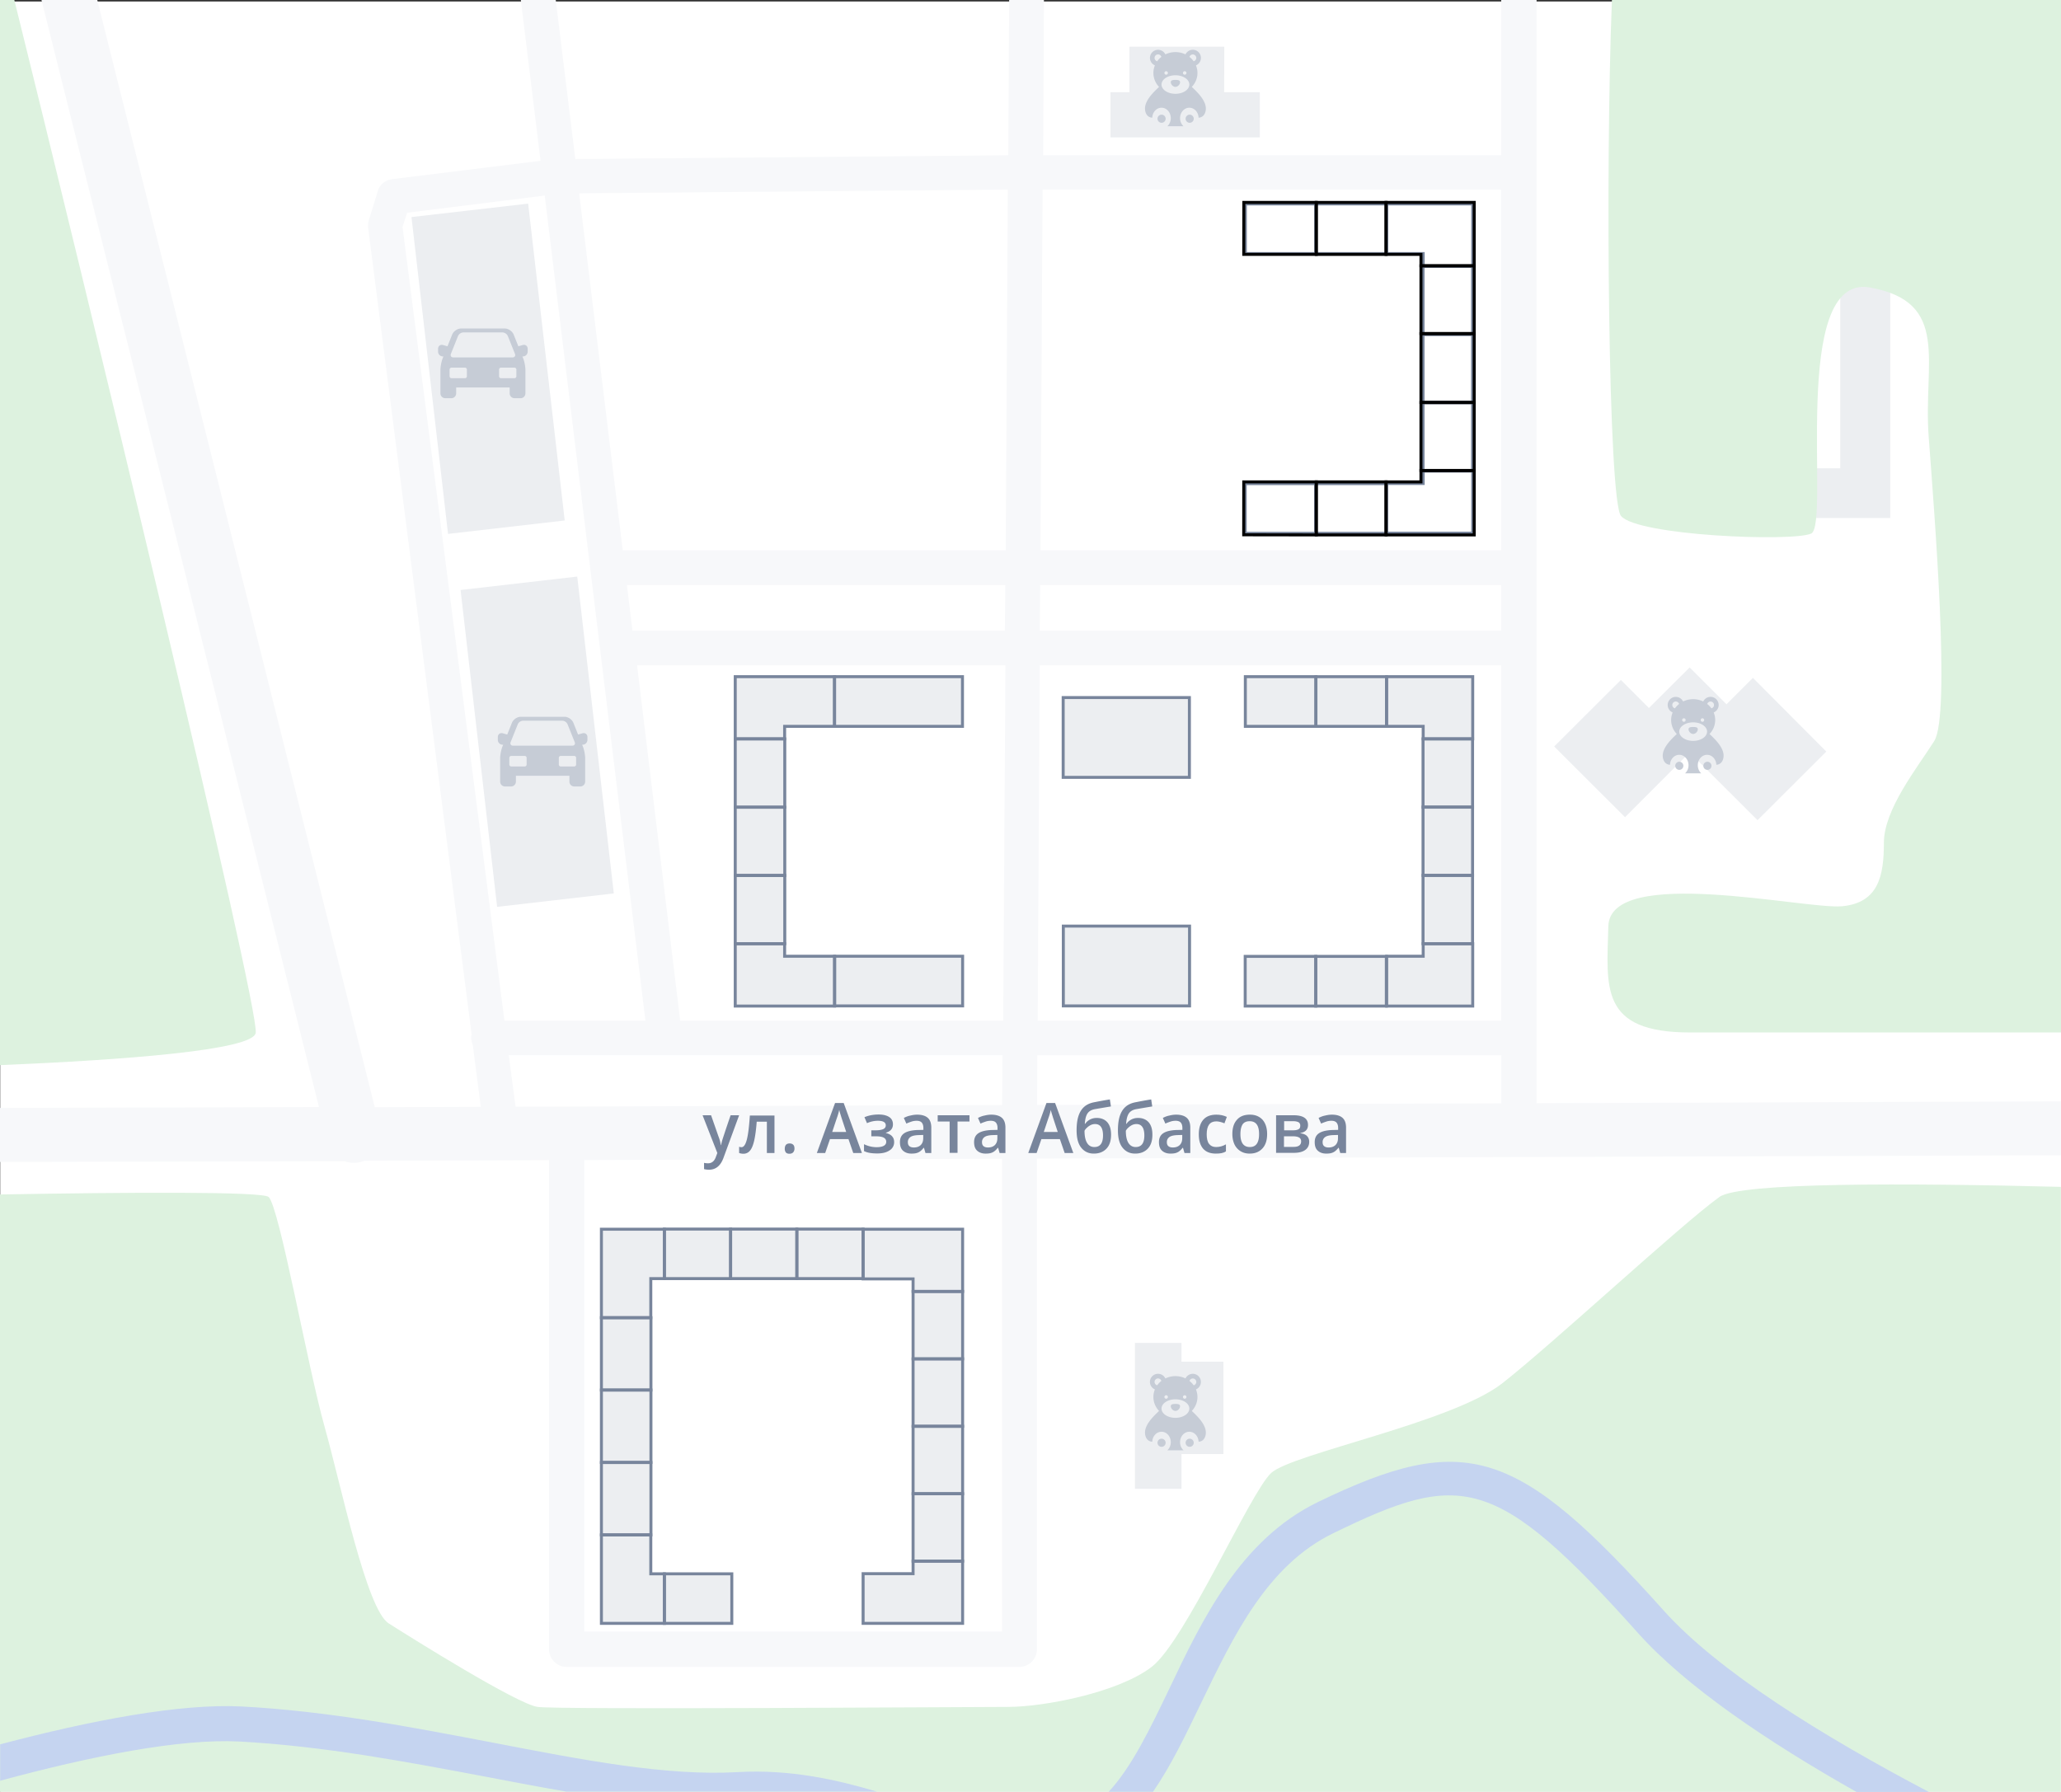 <?xml version="1.0" encoding="UTF-8" standalone="no"?>
<svg
   xmlns:dc="http://purl.org/dc/elements/1.1/"
   xmlns:cc="http://creativecommons.org/ns#"
   xmlns:rdf="http://www.w3.org/1999/02/22-rdf-syntax-ns#"
   xmlns:svg="http://www.w3.org/2000/svg"
   xmlns="http://www.w3.org/2000/svg"
   xmlns:sodipodi="http://sodipodi.sourceforge.net/DTD/sodipodi-0.dtd"
   xmlns:inkscape="http://www.inkscape.org/namespaces/inkscape"
   width="207"
   height="180"
   version="1.1"
   id="svg1733"
   sodipodi:docname="scheme_draw.svg"
   inkscape:version="0.92.2 (5c3e80d, 2017-08-06)">
  <rect width="100%" height="100%" fill="#333333" stroke="none"/>
  <defs
     id="defs1737" />
  <sodipodi:namedview
     pagecolor="#ffffff"
     bordercolor="#666666"
     borderopacity="1"
     objecttolerance="10"
     gridtolerance="10"
     guidetolerance="10"
     inkscape:pageopacity="0"
     inkscape:pageshadow="2"
     inkscape:window-width="1920"
     inkscape:window-height="1017"
     id="namedview1735"
     showgrid="false"
     showguides="true"
     inkscape:guide-bbox="true"
     inkscape:zoom="8"
     inkscape:cx="116.92006"
     inkscape:cy="134.14703"
     inkscape:window-x="-8"
     inkscape:window-y="-8"
     inkscape:window-maximized="1"
     inkscape:current-layer="g1731" />
  <g
     fill="none"
     fill-rule="evenodd"
     id="g1731">
    <path
       d="M 0.023,0.148 H 207.023 V 180.148 H 0.023 Z"
       id="path1601"
       inkscape:connector-curvature="0"
       style="fill:#ffffff" />
    <path
       fill="#ECEEF1"
       d="M91.707 123.476L65.409 123.476 60.389 123.476 60.389 128.466 60.389 158.062 60.389 163.052 65.409 163.052 73.501 163.052 73.501 158.062 65.409 158.062 65.409 128.466 91.707 128.466 91.707 158.062 86.687 158.062 86.687 163.052 91.707 163.052 96.682 163.052 96.682 123.476z"
       id="path1603" />
    <path
       d="M96.832 163.216H86.537v-5.289h5.02v-1.259h5.275v6.548zm-9.995-.299h9.695v-5.949h-4.675v1.258h-5.02v4.691zm9.995-33.042h-5.275v-1.259h-5.02v-5.29h10.295v6.549zm-4.975-.3h4.675v-5.949h-9.695v4.69h5.02v1.259z"
       fill="#78859C"
       fill-rule="nonzero"
       id="path1605" />
    <path
       d="M96.832 156.968h-5.275v-7.073h5.275v7.073zm-4.975-.3h4.675v-6.473h-4.675v6.473z"
       fill="#78859C"
       fill-rule="nonzero"
       id="path1607" />
    <path
       d="M96.832 150.195h-5.275v-7.073h5.275v7.073zm-4.975-.3h4.675v-6.473h-4.675v6.473z"
       fill="#78859C"
       fill-rule="nonzero"
       id="path1609" />
    <path
       d="M96.832 143.421h-5.275v-7.073h5.275v7.073zm-4.975-.299h4.675v-6.474h-4.675v6.474z"
       fill="#78859C"
       fill-rule="nonzero"
       id="path1611" />
    <path
       d="M96.832 136.648h-5.275v-7.073h5.275v7.073zm-4.975-.299h4.675v-6.474h-4.675v6.474zM65.528 154.33h-5.274v-7.567h5.274v7.567zm-4.974-.299h4.675v-6.968h-4.675v6.968z"
       fill="#78859C"
       fill-rule="nonzero"
       id="path1613" />
    <path
       d="M65.528 147.048h-5.274v-7.568h5.274v7.568zm-4.974-.3h4.675v-6.968h-4.675v6.968z"
       fill="#78859C"
       fill-rule="nonzero"
       id="path1615" />
    <path
       d="M65.528 139.78h-5.274v-7.567h5.274v7.567zm-4.974-.3h4.675v-6.968h-4.675v6.968zm12.977-10.894h-6.953v-5.274h6.953v5.274zm-6.654-.3h6.354v-4.675h-6.354v4.675z"
       fill="#78859C"
       fill-rule="nonzero"
       id="path1617" />
    <path
       d="M80.184 128.586H73.23v-5.274h6.953v5.274zm-6.654-.3h6.354v-4.675H73.53v4.675zm.12 34.931h-7.072v-5.275h7.072v5.275zm-6.773-.3h6.474v-4.675h-6.474v4.675z"
       fill="#78859C"
       fill-rule="nonzero"
       id="path1619" />
    <path
       d="M66.877 163.217h-6.623v-9.186h5.26v3.911h1.363v5.275zm-6.323-.3h6.023v-4.675h-1.363v-3.912h-4.66v8.587zm4.96-30.404h-5.26v-9.186h6.623v5.259h-1.363v3.927zm-4.96-.3h4.66v-3.926h1.364v-4.661h-6.024v8.587zm26.283-3.627h-6.953v-5.274h6.953v5.274zm-6.653-.3h6.353v-4.675h-6.353v4.675z"
       fill="#78859C"
       fill-rule="nonzero"
       id="path1621" />
    <path
       fill="#ECEEF1"
       d="M73.845 67.972L73.845 72.962 73.845 96.054 73.845 101.044 78.865 101.044 96.682 101.044 96.682 96.054 78.85 96.054 78.85 72.962 96.667 72.962 96.667 67.972 78.85 67.972z"
       id="path1623" />
    <path
       d="M83.975 101.209h-10.28v-6.564h5.26v1.26h5.02v5.304zm-9.98-.3h9.68v-4.705h-5.02v-1.259h-4.66v5.964z"
       fill="#78859C"
       fill-rule="nonzero"
       id="path1625" />
    <path
       d="M78.97 94.945h-5.275v-7.163h5.275v7.163zm-4.975-.3h4.675v-6.563h-4.675v6.563z"
       fill="#78859C"
       fill-rule="nonzero"
       id="path1627" />
    <path
       d="M78.97 88.097h-5.275v-7.163h5.275v7.163zm-4.975-.3h4.675v-6.563h-4.675v6.563z"
       fill="#78859C"
       fill-rule="nonzero"
       id="path1629" />
    <path
       d="M78.97 81.234h-5.275V74.07h5.275v7.163zm-4.975-.3h4.675V74.37h-4.675v6.563zm22.837 20.26H83.675v-5.29h13.157v5.29zm-12.857-.3h12.557v-4.69H83.975v4.69z"
       fill="#78859C"
       fill-rule="nonzero"
       id="path1631" />
    <path
       d="M78.955 74.37h-5.26v-6.548h10.28v5.29h-5.02v1.259zm-4.96-.299h4.66v-1.259h5.02v-4.69h-9.68v5.949z"
       fill="#78859C"
       fill-rule="nonzero"
       id="path1633" />
    <path
       d="M96.817 73.112H83.66v-5.29h13.157v5.29zm-12.857-.3h12.557v-4.69H83.96v4.69z"
       fill="#78859C"
       fill-rule="nonzero"
       id="path1635" />
    <path
       d="m 184.844,18.959 h -17.832 v 4.99 h 17.817 v 23.092 h -17.817 v 4.99 h 17.817 5.02 v -4.99 -23.092 -4.99 z"
       id="path1637"
       inkscape:connector-curvature="0"
       style="fill:#eceef1" />
    <path
       d="M148.065 53.706h-8.946v-5.29h3.671v-1.258h5.275v6.548zm-8.647-.3h8.347v-5.949h-4.675v1.26h-3.672v4.69z"
       fill="#78859C"
       fill-rule="nonzero"
       id="path1639" />
    <path
       d="M148.05 47.457h-5.275v-7.163h5.275v7.163zm-4.975-.3h4.675v-6.563h-4.675v6.564z"
       fill="#78859C"
       fill-rule="nonzero"
       id="path1641" />
    <path
       d="M148.05 40.594h-5.275v-7.163h5.275v7.163zm-4.975-.3h4.675v-6.563h-4.675v6.563z"
       fill="#78859C"
       fill-rule="nonzero"
       id="path1643" />
    <path
       d="M148.05 33.746h-5.275v-7.163h5.275v7.163zm-4.975-.3h4.675v-6.563h-4.675v6.563zm-3.672-7.822h-7.387v-5.29h7.387v5.29zm-7.087-.3h6.788v-4.69h-6.788v4.69z"
       fill="#78859C"
       fill-rule="nonzero"
       id="path1645" />
    <path
       d="M132.316 25.624h-7.388v-5.29h7.388v5.29zm-7.088-.3h6.788v-4.69h-6.788v4.69zm14.16 28.397h-7.387v-5.29h7.387v5.29zm-7.087-.3h6.788v-4.69h-6.788v4.69z"
       id="path1647"
       fill-rule="nonzero"
       fill="#78859C" />
    <path
       d="M132.301 53.721h-7.388v-5.29h7.388v5.29zm-7.088-.3h6.788v-4.69h-6.788v4.69zm22.852-26.538h-5.275v-1.259h-3.671v-5.29h8.946v6.549zm-4.975-.3h4.675v-5.949h-8.347v4.69h3.672v1.26z"
       fill="#78859C"
       fill-rule="nonzero"
       id="path1649" />
    <path
       fill="#ECEEF1"
       d="M125.063 67.972L125.063 72.962 142.88 72.962 142.88 96.054 125.063 96.054 125.063 101.044 142.88 101.044 147.9 101.044 147.9 96.054 147.9 72.962 147.9 67.972 142.88 67.972z"
       id="path1651" />
    <path
       d="M148.065 101.209h-8.946v-5.305h3.671v-1.258h5.275v6.563zm-8.647-.3h8.347v-5.964h-4.675v1.259h-3.672v4.705z"
       fill="#78859C"
       fill-rule="nonzero"
       id="path1653" />
    <path
       d="M148.05 94.945h-5.275v-7.163h5.275v7.163zm-4.975-.3h4.675v-6.563h-4.675v6.563z"
       fill="#78859C"
       fill-rule="nonzero"
       id="path1655" />
    <path
       d="M148.05 88.082h-5.275v-7.163h5.275v7.163zm-4.975-.3h4.675V81.22h-4.675v6.563z"
       fill="#78859C"
       fill-rule="nonzero"
       id="path1657" />
    <path
       d="M148.05 81.234h-5.275V74.07h5.275v7.163zm-4.975-.3h4.675V74.37h-4.675v6.563zm-3.672-7.822h-7.387v-5.29h7.387v5.29zm-7.087-.3h6.788v-4.69h-6.788v4.69z"
       fill="#78859C"
       fill-rule="nonzero"
       id="path1659" />
    <path
       d="M132.316 73.112h-7.388v-5.29h7.388v5.29zm-7.088-.3h6.788v-4.69h-6.788v4.69zm14.16 28.397h-7.387v-5.29h7.387v5.29zm-7.087-.3h6.788v-4.69h-6.788v4.69z"
       fill="#78859C"
       fill-rule="nonzero"
       id="path1661" />
    <path
       d="M132.301 101.209h-7.388v-5.29h7.388v5.29zm-7.088-.3h6.788v-4.69h-6.788v4.69zm22.852-26.538h-5.275v-1.259h-3.671v-5.29h8.946v6.549zm-4.975-.3h4.675v-5.949h-8.347v4.69h3.672v1.259z"
       fill="#78859C"
       fill-rule="nonzero"
       id="path1663" />
    <path
       fill="#ECEEF1"
       d="M119.474 70.07L106.797 70.07 106.797 78.087 119.474 78.087z"
       id="path1675" />
    <path
       d="M119.609 78.237h-12.977V69.92h12.977v8.317zm-12.677-.3h12.377V70.22h-12.377v7.717z"
       fill="#78859C"
       fill-rule="nonzero"
       id="path1677" />
    <path
       fill="#ECEEF1"
       d="M119.474 93.027L106.797 93.027 106.797 101.044 119.474 101.044z"
       id="path1679" />
    <path
       d="M119.624 101.194h-12.977v-8.317h12.977v8.317zm-12.677-.3h12.377v-7.717h-12.377v7.717z"
       fill="#78859C"
       fill-rule="nonzero"
       id="path1681" />
    <path
       fill="#ECEEF1"
       d="M118.665 134.895L113.989 134.895 113.989 149.551 118.665 149.551 118.665 146.059 122.875 146.059 122.875 136.783 118.665 136.783z"
       id="path1683" />
    <path
       fill="#ECEEF1"
       d="M176.056 68.092L173.404 70.744 169.703 67.043 165.612 71.119 162.795 68.302 156.097 74.985 163.214 82.088 169.703 75.584 176.521 82.388 183.429 75.495z"
       id="path1685" />
    <path
       fill="#ECEEF1"
       d="M53.046 20.455L41.328 21.803 44.999 53.631 56.718 52.283z"
       id="path1687" />
    <path
       fill="#ECEEF1"
       d="M57.976 57.917L46.258 59.266 49.929 91.094 61.648 89.745z"
       id="path1689" />
    <path
       fill="#ECEEF1"
       d="M122.965 4.69L113.435 4.69 113.435 9.261 111.532 9.261 111.532 13.801 113.435 13.801 122.95 13.801 126.532 13.801 126.532 9.261 122.95 9.261z"
       id="path1691" />
    <path
       d="M37.642 111.219L9.77 0H4.166l27.871 111.204-32.037.09v5.424l34.615-.075c.3.12.63.165.974.165.21 0 .42-.045.674-.09.12-.045.21-.09.33-.12l170.392-.554v-5.41l-169.343.585z"
       fill="#F7F8FA"
       id="path1693" />
    <path
       d="M150.777 0v15.6h-46.003l.075-15.6h-3.492l-.09 15.6-43.486.374L55.818 0h-3.506l1.978 16.154-14.91 1.843c-.674.09-1.259.54-1.439 1.214l-.884 2.862c-.09.255-.09.51-.09.75l10.4 81.083c-.045.12-.045.255-.045.33 0 .255.09.509.165.749l1.139 8.811c.12.884.884 1.514 1.723 1.514h.21c.974-.12 1.648-1.004 1.513-1.933l-.974-7.388h49.585l-.045 7.133v50.769H58.68v-49.78c0-.959-.794-1.768-1.768-1.768s-1.768.794-1.768 1.768v51.563c0 .959.794 1.769 1.768 1.769h45.464c.974 0 1.768-.795 1.768-1.769v-52.537l.045-7.133h46.603v6.294a1.78 1.78 0 0 0 1.768 1.768c.974 0 1.769-.794 1.769-1.768V0h-3.552zM50.664 102.527L40.429 22.792l.465-1.423 13.816-1.724 10.114 82.882h-14.16zm50.094 0H68.316l-4.33-35.694h36.997l-.225 35.694zm.165-39.185H63.521l-.555-4.57h38.002l-.045 4.57zm.09-8.062H62.547L58.17 19.42l43.051-.374-.209 36.234zm49.764 47.247h-46.558l.21-35.694h46.348v35.694zm0-39.185h-46.348l.045-4.57h46.303v4.57zm0-8.062h-46.273l.21-36.234h46.048l.015 36.234z"
       fill="#F7F8FA"
       fill-rule="nonzero"
       id="path1695" />
    <path
       d="M161.896 0c-.675 16.978-.36 50.335.914 51.833 1.678 1.978 17.142 2.608 19.09 1.768 1.978-.839-2.232-26.163 5.904-24.725 8.137 1.469 5.35 7.478 5.904 14.955.555 7.523 2.233 28.007.555 30.615-1.678 2.652-5.05 6.848-5.05 10.204 0 3.357-.555 6.04-4.211 6.384-3.671.33-23.301-4.15-23.466 2.008-.165 6.174-.884 10.669 8.212 10.669H207V0h-45.104zm45.089 119.221c-15.539-.39-32.262-.465-34.3 1.019-3.911 2.817-16.813 14.82-21.863 18.761-5.095 3.911-20.979 7.013-23.137 8.946-2.142 1.978-8.631 16.873-12.002 19.481-3.372 2.607-10.864 4.031-14.416 4.031-3.536 0-45.254.299-47.277 0-2.068-.3-12.722-6.968-14.955-8.392-2.232-1.424-4.765-13.816-6.443-19.78s-4.51-21.923-5.604-23.047c-.585-.57-14.131-.48-26.988-.255v60h206.985v-60.764zM1.439 0H0v106.993c12.512-.524 25.49-1.498 25.684-3.252C26.029 100.879 8.152 27.033 1.439 0z"
       fill="#DDF2DF"
       id="path1697" />
    <path
       d="M74.13 178.007c-7.163.42-15.584-1.214-24.515-2.937-8.167-1.559-16.604-3.192-25.4-3.656-6.158-.3-15.014 1.378-24.2 3.806v3.656c9.186-2.487 18.042-4.241 23.99-3.941 8.602.465 16.888 2.053 24.935 3.566 2.698.525 5.35 1.019 7.957 1.469h31.184c-4.106-1.214-8.677-2.248-13.951-1.963zm92.951-16.244c-14.716-16.408-19.885-18.057-34.72-10.879-7.747 3.776-11.584 11.718-14.91 18.731-1.978 4.121-3.791 7.882-6.099 10.37h4.451c1.798-2.592 3.281-5.694 4.825-8.901 3.281-6.803 6.653-13.861 13.306-17.083 12.767-6.219 16.229-6.009 30.584 10.04 4.795 5.365 13.022 10.924 21.938 15.959h7.268c-10.715-5.634-21.174-12.123-26.643-18.237z"
       fill="#C5D4F0"
       id="path1699" />
    <path
       d="M70.564 112.028h.854l.749 2.143c.12.299.195.599.225.854h.03c.015-.12.06-.27.105-.45.06-.18.33-1.034.854-2.547h.854l-1.574 4.286c-.284.779-.764 1.183-1.438 1.183-.18 0-.345-.015-.51-.06v-.629c.12.03.255.045.405.045.375 0 .644-.225.794-.674l.135-.36-1.483-3.791zm7.252 3.791h-.794v-3.147h-1.02c-.06.81-.149 1.439-.254 1.904-.105.449-.24.794-.42 1.004a.824.824 0 0 1-.659.314c-.165 0-.314-.03-.434-.075v-.629c.075.03.165.045.24.045.224 0 .404-.255.539-.779.135-.525.225-1.319.3-2.398h2.472v3.761h.03zm1.004-.434c0-.165.045-.3.12-.39.09-.09.21-.135.36-.135.164 0 .284.045.374.135.09.09.12.225.12.375a.56.56 0 0 1-.135.389c-.09.09-.21.135-.374.135-.165 0-.285-.045-.36-.135a.62.62 0 0 1-.105-.374z"
       fill="#78859C"
       id="path1701" />
    <path
       d="M85.698 115.819l-.48-1.393H83.36l-.48 1.393h-.838l1.828-5.02h.869l1.828 5.02h-.869zm-.704-2.098l-.45-1.363c-.03-.09-.075-.24-.135-.435a4.25 4.25 0 0 1-.12-.434c-.06.284-.15.584-.27.914l-.434 1.303h1.409v.015z"
       fill="#78859C"
       fill-rule="nonzero"
       id="path1703" />
    <path
       d="M87.916 113.541c.36 0 .614-.045.794-.12.165-.075.255-.209.255-.374 0-.315-.27-.465-.794-.465-.36 0-.72.075-1.094.24l-.255-.599c.435-.18.9-.27 1.424-.27.464 0 .809.09 1.064.255.254.164.374.419.374.734 0 .419-.24.704-.704.839v.03c.3.075.51.195.63.345.134.15.194.344.194.569a.94.94 0 0 1-.45.824c-.3.21-.704.315-1.243.315-.585 0-1.02-.075-1.334-.24v-.689c.405.195.824.3 1.259.3.314 0 .554-.045.72-.135.164-.09.254-.225.254-.405 0-.195-.09-.33-.255-.419-.165-.09-.434-.135-.794-.135h-.45v-.6h.405z"
       fill="#78859C"
       id="path1705" />
    <path
       d="M92.95 115.819l-.149-.525h-.03c-.18.225-.36.39-.54.465-.18.09-.404.12-.689.12-.36 0-.644-.105-.854-.3-.21-.195-.3-.479-.3-.854 0-.39.135-.689.42-.884.285-.195.72-.3 1.289-.33l.644-.015v-.195c0-.239-.06-.419-.165-.539-.105-.12-.284-.18-.51-.18-.194 0-.374.03-.539.09-.18.06-.344.12-.494.195l-.255-.57c.195-.104.42-.194.66-.239.24-.06.464-.09.674-.09.464 0 .824.105 1.064.314.24.21.36.54.36.989v2.548h-.585zm-1.168-.555c.285 0 .51-.074.69-.239.164-.165.254-.39.254-.69v-.329l-.48.015c-.374.015-.644.075-.809.195a.6.6 0 0 0-.254.524c0 .165.045.3.15.39.104.09.254.134.449.134z"
       fill="#78859C"
       fill-rule="nonzero"
       id="path1707" />
    <path
       fill="#78859C"
       d="M97.371 112.028L97.371 112.657 96.172 112.657 96.172 115.804 95.378 115.804 95.378 112.657 94.179 112.657 94.179 112.028z"
       id="path1709" />
    <path
       d="M100.398 115.819l-.15-.525h-.03c-.18.225-.36.39-.54.465-.179.09-.404.12-.688.12-.36 0-.645-.105-.855-.3-.21-.195-.3-.479-.3-.854 0-.39.136-.689.42-.884.285-.195.72-.3 1.289-.33l.644-.015v-.195c0-.239-.06-.419-.165-.539-.104-.12-.284-.18-.509-.18-.195 0-.375.03-.54.09-.18.06-.344.12-.494.195l-.255-.57c.195-.104.42-.194.66-.239.24-.06.464-.09.674-.09.464 0 .824.105 1.064.314.24.21.359.54.359.989v2.548h-.584zm-1.169-.555c.285 0 .51-.074.69-.239.164-.165.254-.39.254-.69v-.329l-.48.015c-.374.015-.644.075-.808.195a.6.6 0 0 0-.255.524c0 .165.045.3.15.39.105.09.254.134.45.134zm7.702.555l-.479-1.393h-1.858l-.48 1.393h-.839l1.828-5.02h.869l1.829 5.02h-.87zm-.689-2.098l-.449-1.363c-.03-.09-.075-.24-.135-.435a4.238 4.238 0 0 1-.12-.434c-.06.284-.15.584-.27.914l-.434 1.303h1.408v.015zm1.888-.18c0-.839.135-1.483.42-1.948.285-.464.719-.749 1.334-.869.464-.09.989-.195 1.588-.285l.105.705c-.734.12-1.259.21-1.603.269-.345.06-.6.21-.75.435-.15.225-.239.569-.269 1.034h.044c.12-.195.3-.33.495-.435.21-.104.42-.149.659-.149.45 0 .81.149 1.064.434.255.3.375.704.375 1.244 0 .614-.15 1.079-.465 1.409-.314.329-.734.494-1.273.494-.54 0-.959-.21-1.274-.614-.315-.405-.45-.989-.45-1.724zm1.784 1.679c.584 0 .869-.39.869-1.169 0-.749-.27-1.139-.795-1.139-.149 0-.284.03-.419.09a1.51 1.51 0 0 0-.375.255c-.12.105-.209.209-.269.329 0 .54.089.944.254 1.214.165.285.42.42.735.42zm2.367-1.679c0-.839.135-1.483.42-1.948.285-.464.719-.749 1.333-.869.465-.09.989-.195 1.589-.285l.105.705c-.735.12-1.259.21-1.604.269-.344.06-.599.21-.749.435-.15.225-.24.569-.27 1.034h.045c.12-.195.3-.33.495-.435.21-.104.419-.149.659-.149.45 0 .809.149 1.064.434.255.3.375.704.375 1.244 0 .614-.15 1.079-.465 1.409-.314.329-.734.494-1.273.494-.54 0-.96-.21-1.274-.614-.315-.405-.45-.989-.45-1.724zm1.783 1.679c.585 0 .87-.39.87-1.169 0-.749-.27-1.139-.795-1.139-.149 0-.284.03-.419.09a1.51 1.51 0 0 0-.375.255c-.12.105-.21.209-.27.329 0 .54.09.944.255 1.214.18.285.42.42.734.42zm4.901.599l-.15-.525h-.03c-.18.225-.36.39-.54.465-.18.09-.404.12-.689.12-.36 0-.644-.105-.854-.3-.21-.195-.3-.479-.3-.854 0-.39.135-.689.42-.884.284-.195.719-.3 1.288-.33l.645-.015v-.195c0-.239-.06-.419-.165-.539-.105-.12-.285-.18-.51-.18-.194 0-.374.03-.539.09-.18.06-.345.12-.495.195l-.254-.57c.195-.104.419-.194.659-.239.24-.06.465-.09.674-.09.465 0 .825.105 1.064.314.24.21.36.54.36.989v2.548h-.584zm-1.169-.555c.284 0 .509-.074.689-.239.165-.165.255-.39.255-.69v-.329l-.48.015c-.374.015-.644.075-.809.195a.599.599 0 0 0-.255.524c0 .165.045.3.15.39.105.09.255.134.45.134z"
       fill="#78859C"
       fill-rule="nonzero"
       id="path1711" />
    <path
       d="M122.111 115.879c-.554 0-.989-.165-1.274-.495-.284-.329-.434-.809-.434-1.438 0-.63.15-1.124.449-1.469.3-.344.75-.509 1.319-.509.39 0 .734.075 1.049.225l-.24.644c-.329-.135-.599-.195-.824-.195-.644 0-.959.435-.959 1.304 0 .419.075.749.24.959.165.21.389.315.704.315.345 0 .674-.09.989-.27v.704c-.135.09-.285.15-.449.18-.15.03-.345.045-.57.045z"
       fill="#78859C"
       id="path1713" />
    <path
       d="M127.266 113.916c0 .614-.15 1.094-.465 1.438-.314.345-.734.525-1.288.525-.345 0-.645-.075-.914-.24a1.624 1.624 0 0 1-.615-.689c-.135-.3-.21-.645-.21-1.034 0-.615.15-1.094.465-1.439.3-.344.734-.509 1.304-.509.539 0 .959.18 1.273.524.3.36.45.824.45 1.424zm-2.682 0c0 .869.314 1.304.944 1.304.629 0 .929-.435.929-1.304s-.315-1.289-.944-1.289c-.33 0-.57.105-.72.33-.134.225-.209.539-.209.959zm6.788-.914c0 .449-.255.719-.764.809v.03c.284.03.509.12.659.27.15.15.225.344.225.584 0 .36-.135.63-.405.824-.27.195-.659.285-1.154.285h-1.768v-3.776h1.753c.974 0 1.454.33 1.454.974zm-.779.06a.38.38 0 0 0-.165-.33 1.127 1.127 0 0 0-.51-.105h-.944v.914h.839c.27 0 .465-.03.6-.105.135-.074.18-.179.18-.374zm.089 1.588c0-.18-.074-.314-.209-.389-.135-.075-.345-.12-.615-.12h-.899v1.064h.929c.525.015.794-.18.794-.555zm3.927 1.169l-.15-.525h-.03c-.18.225-.36.39-.54.465-.18.09-.404.12-.689.12-.36 0-.644-.105-.854-.3-.21-.195-.3-.479-.3-.854 0-.39.135-.689.42-.884.284-.195.719-.3 1.288-.33l.645-.015v-.195c0-.239-.06-.419-.165-.539-.105-.12-.285-.18-.51-.18-.194 0-.374.03-.539.09-.18.06-.345.12-.495.195l-.254-.57c.195-.104.419-.194.659-.239.24-.06.465-.09.674-.09.465 0 .825.105 1.064.314.24.21.36.54.36.989v2.548h-.584zm-1.169-.555c.284 0 .509-.074.689-.239.165-.165.255-.39.255-.69v-.329l-.48.015c-.374.015-.644.075-.809.195a.599.599 0 0 0-.255.524c0 .165.045.3.15.39.105.09.255.134.45.134z"
       fill="#78859C"
       fill-rule="nonzero"
       id="path1715" />
    <path
       d="M119.7 141.73a2.03 2.03 0 0 0 .568-1.402c0-.269-.054-.525-.151-.761a.816.816 0 0 0-.315-1.567.818.818 0 0 0-.736.464 2.292 2.292 0 0 0-1.01-.231 2.3 2.3 0 0 0-1.011.231.815.815 0 1 0-1.05 1.102 2.003 2.003 0 0 0-.151.762c0 .539.215 1.03.568 1.402-.619.585-1.612 1.527-1.377 2.468.109.436.393.608.694.624.021-.557.43-1.002.93-1.002.514 0 .931.469.931 1.048 0 .329-.135.622-.346.815h1.624a1.101 1.101 0 0 1-.346-.815c0-.579.416-1.048.931-1.048.5 0 .909.445.93 1.002.301-.016.585-.188.694-.624.235-.941-.758-1.883-1.377-2.468zm-3.475-2.577a.349.349 0 1 1 .419-.438c-.16.126-.302.274-.419.438zm2.762 1a.175.175 0 0 1 0 .35.175.175 0 0 1 0-.35zm-1.862 0a.175.175 0 0 1 0 .35.175.175 0 0 1 0-.35zm.931 2.27c-.771 0-1.397-.417-1.397-.931s.626-.931 1.397-.931 1.397.417 1.397.931-.626.931-1.397.931zm1.411-3.708a.35.35 0 0 1 .684.1c0 .163-.112.3-.264.338a2.125 2.125 0 0 0-.42-.438z"
       fill="#C6CCD6"
       fill-rule="nonzero"
       id="path1717" />
    <path
       d="M116.644 145.333a.408.408 0 1 0 0-.815.408.408 0 0 0 0 .815zm2.823 0a.408.408 0 1 0 0-.815.408.408 0 0 0 0 .815zm-1.411-4.307c-.257 0-.465.027-.465.233 0 .206.208.466.465.466s.466-.26.466-.466c0-.206-.209-.233-.466-.233z"
       fill="#C6CCD6"
       id="path1719" />
    <path
       d="M171.7 73.73c.353-.372.568-.863.568-1.402 0-.269-.054-.526-.151-.761a.815.815 0 1 0-1.051-1.103 2.296 2.296 0 0 0-1.01-.231c-.364 0-.708.083-1.011.23a.814.814 0 1 0-1.05 1.104 1.998 1.998 0 0 0-.151.761c0 .539.215 1.03.568 1.402-.619.585-1.612 1.527-1.377 2.468.109.436.393.608.694.624.021-.557.43-1.002.93-1.002.514 0 .931.47.931 1.048a1.1 1.1 0 0 1-.346.815h1.624a1.1 1.1 0 0 1-.346-.815c0-.579.416-1.048.931-1.048.5 0 .909.445.93 1.002.301-.016.585-.188.694-.624.235-.941-.758-1.883-1.377-2.468zm-3.475-2.577a.349.349 0 1 1 .419-.438c-.16.126-.302.274-.419.438zm2.762 1a.175.175 0 1 1 0 .35.175.175 0 0 1 0-.35zm-1.862 0a.174.174 0 1 1 0 .35.174.174 0 0 1 0-.35zm.931 2.27c-.771 0-1.397-.417-1.397-.93 0-.515.626-.932 1.397-.932s1.397.417 1.397.931-.626.931-1.397.931zm1.411-3.708a.35.35 0 0 1 .684.1c0 .163-.112.3-.264.338a2.13 2.13 0 0 0-.42-.438z"
       fill="#C6CCD6"
       fill-rule="nonzero"
       id="path1721" />
    <path
       d="M168.644 77.333a.408.408 0 1 0 0-.815.408.408 0 0 0 0 .815zm2.823 0a.408.408 0 1 0 0-.815.408.408 0 0 0 0 .815zm-1.411-4.307c-.257 0-.465.028-.465.233 0 .206.208.466.465.466s.466-.26.466-.466c0-.206-.209-.233-.466-.233z"
       fill="#C6CCD6"
       id="path1723" />
    <path
       d="M119.7 8.73c.353-.372.568-.863.568-1.402 0-.269-.054-.525-.151-.762a.815.815 0 1 0-1.051-1.102 2.297 2.297 0 0 0-1.01-.231c-.364 0-.708.083-1.011.23a.814.814 0 1 0-1.05 1.103 1.998 1.998 0 0 0-.151.762c0 .539.215 1.03.568 1.402-.619.585-1.612 1.527-1.377 2.468.109.436.393.608.694.624.021-.557.43-1.002.93-1.002.514 0 .931.47.931 1.048a1.1 1.1 0 0 1-.346.814h1.624a1.1 1.1 0 0 1-.346-.814c0-.579.416-1.048.931-1.048.5 0 .909.445.93 1.002.301-.016.585-.188.694-.624.235-.941-.758-1.883-1.377-2.468zm-3.475-2.577a.349.349 0 1 1 .419-.438c-.16.126-.302.274-.419.438zm2.762 1a.175.175 0 1 1 0 .35.175.175 0 0 1 0-.35zm-1.862 0a.174.174 0 1 1 0 .35.174.174 0 0 1 0-.35zm.931 2.27c-.771 0-1.397-.417-1.397-.93 0-.515.626-.932 1.397-.932s1.397.417 1.397.931-.626.931-1.397.931zm1.411-3.708a.35.35 0 0 1 .684.1c0 .163-.112.3-.264.338a2.13 2.13 0 0 0-.42-.438z"
       fill="#C6CCD6"
       fill-rule="nonzero"
       id="path1725" />
    <path
       d="M116.644 12.333a.408.408 0 1 0 0-.815.408.408 0 0 0 0 .815zm2.823 0a.408.408 0 1 0 0-.815.408.408 0 0 0 0 .815zm-1.411-4.307c-.257 0-.465.027-.465.233 0 .206.208.466.465.466s.466-.26.466-.466c0-.206-.209-.233-.466-.233z"
       fill="#C6CCD6"
       id="path1727" />
    <path
       d="M44.37 34.64c.04 0 .08.005.12.017l.454.128.472-1.18c.133-.333.528-.605.88-.605h4.414c.352 0 .747.272.88.606l.471 1.177.449-.127a.442.442 0 0 1 .12-.017c.214 0 .37.169.37.4v.275c0 .27-.215.491-.478.491h-.052l.076.19c.125.31.226.836.226 1.172v2.342c0 .27-.215.491-.479.491h-.624a.485.485 0 0 1-.479-.49v-.586h-5.374v.585c0 .27-.215.491-.478.491h-.625a.485.485 0 0 1-.478-.49v-2.343c0-.336.1-.861.225-1.172l.076-.19h-.058a.485.485 0 0 1-.478-.49v-.275c0-.232.156-.4.37-.4zm7.349.899l-.714-1.784a.618.618 0 0 0-.528-.363H46.53a.618.618 0 0 0-.528.363l-.713 1.784c-.08.2.027.363.237.363h5.956c.21 0 .317-.164.238-.363zm-1.593 2.255c0 .109.086.197.191.197h1.355a.194.194 0 0 0 .192-.197v-.667a.194.194 0 0 0-.191-.196h-1.356a.194.194 0 0 0-.191.196v.667zm-4.97 0c0 .109.085.197.19.197h1.356a.194.194 0 0 0 .191-.197v-.667a.194.194 0 0 0-.191-.196h-1.355a.194.194 0 0 0-.192.196v.667zM50.37 73.64c.04 0 .08.006.12.017l.454.129.472-1.18c.133-.333.528-.605.88-.605h4.414c.352 0 .747.272.88.606l.471 1.177.449-.127a.442.442 0 0 1 .12-.017c.214 0 .37.169.37.4v.275c0 .27-.215.491-.478.491h-.052l.076.19c.125.31.226.836.226 1.172v2.342c0 .27-.215.491-.479.491h-.624a.485.485 0 0 1-.479-.49v-.586h-5.374v.585c0 .27-.215.491-.478.491h-.625a.485.485 0 0 1-.478-.49v-2.343c0-.336.1-.861.225-1.171l.076-.19h-.058a.485.485 0 0 1-.478-.492v-.274c0-.232.156-.4.37-.4zm7.349.9l-.714-1.784a.618.618 0 0 0-.528-.363H52.53a.618.618 0 0 0-.528.363l-.713 1.784c-.08.2.027.363.237.363h5.956c.21 0 .317-.164.238-.363zm-1.593 2.255c0 .109.086.197.191.197h1.355a.194.194 0 0 0 .192-.197v-.667a.194.194 0 0 0-.191-.196h-1.356a.194.194 0 0 0-.191.196v.668zm-4.97 0c0 .109.085.197.19.197h1.356a.194.194 0 0 0 .191-.197v-.667a.194.194 0 0 0-.191-.196h-1.355a.194.194 0 0 0-.192.196v.668z"
       fill="#C6CCD6"
       fill-rule="nonzero"
       id="path1729" />
    <path
       style="fill:none;stroke:#000000;stroke-width:0.3;stroke-linecap:butt;stroke-linejoin:miter;stroke-opacity:1;stroke-miterlimit:4;stroke-dasharray:none"
       d="m 124.928,20.334 h 7.272 v 5.219 h -7.281 z"
       id="path2325"
       inkscape:connector-curvature="0" />
    <path
       style="fill:none;stroke:#000000;stroke-width:0.3;stroke-linecap:butt;stroke-linejoin:miter;stroke-opacity:1;stroke-miterlimit:4;stroke-dasharray:none"
       d="m 132.201,20.334 h 7.011 v 5.219 h -7.011 z"
       id="path2327"
       inkscape:connector-curvature="0" />
    <path
       style="fill:none;stroke:#000000;stroke-width:0.3;stroke-linecap:butt;stroke-linejoin:miter;stroke-opacity:1;stroke-miterlimit:4;stroke-dasharray:none"
       d="m 139.212,20.334 h 8.853 v 6.365 h -5.348 V 25.553 h -3.506 z"
       id="path2329"
       inkscape:connector-curvature="0" />
    <path
       style="fill:none;stroke:#000000;stroke-width:0.3;stroke-linecap:butt;stroke-linejoin:miter;stroke-opacity:1;stroke-miterlimit:4;stroke-dasharray:none"
       d="m 142.717,26.699 h 5.348 v 6.809 h -5.348 z"
       id="path2331"
       inkscape:connector-curvature="0" />
    <path
       style="fill:none;stroke:#000000;stroke-width:0.3;stroke-linecap:butt;stroke-linejoin:miter;stroke-opacity:1;stroke-miterlimit:4;stroke-dasharray:none"
       d="m 142.717,33.508 h 5.348 v 6.922 h -5.348 z"
       id="path2333"
       inkscape:connector-curvature="0" />
    <path
       style="fill:none;stroke:#000000;stroke-width:0.3;stroke-linecap:butt;stroke-linejoin:miter;stroke-opacity:1;stroke-miterlimit:4;stroke-dasharray:none"
       d="m 142.717,40.43 h 5.348 v 6.83 h -5.348 z"
       id="path2335"
       inkscape:connector-curvature="0" />
    <path
       style="fill:none;stroke:#000000;stroke-width:0.3;stroke-linecap:butt;stroke-linejoin:miter;stroke-opacity:1;stroke-miterlimit:4;stroke-dasharray:none"
       d="M 142.717,47.26 H 148.065 V 53.732 h -5.348 -3.506 v -5.326 h 3.506 z"
       id="path2337"
       inkscape:connector-curvature="0" />
    <path
       style="fill:none;stroke:#000000;stroke-width:0.3;stroke-linecap:butt;stroke-linejoin:miter;stroke-opacity:1;stroke-miterlimit:4;stroke-dasharray:none"
       d="M 139.212,53.732 V 48.406 H 132.201 V 53.732 Z"
       id="path2339"
       inkscape:connector-curvature="0" />
    <path
       style="fill:none;stroke:#000000;stroke-width:0.3;stroke-linecap:butt;stroke-linejoin:miter;stroke-opacity:1;stroke-miterlimit:4;stroke-dasharray:none"
       d="m 124.92,48.406 h 7.281 V 53.732 l -7.287,-0.011 z"
       id="path2341"
       inkscape:connector-curvature="0" />
  </g>
</svg>

